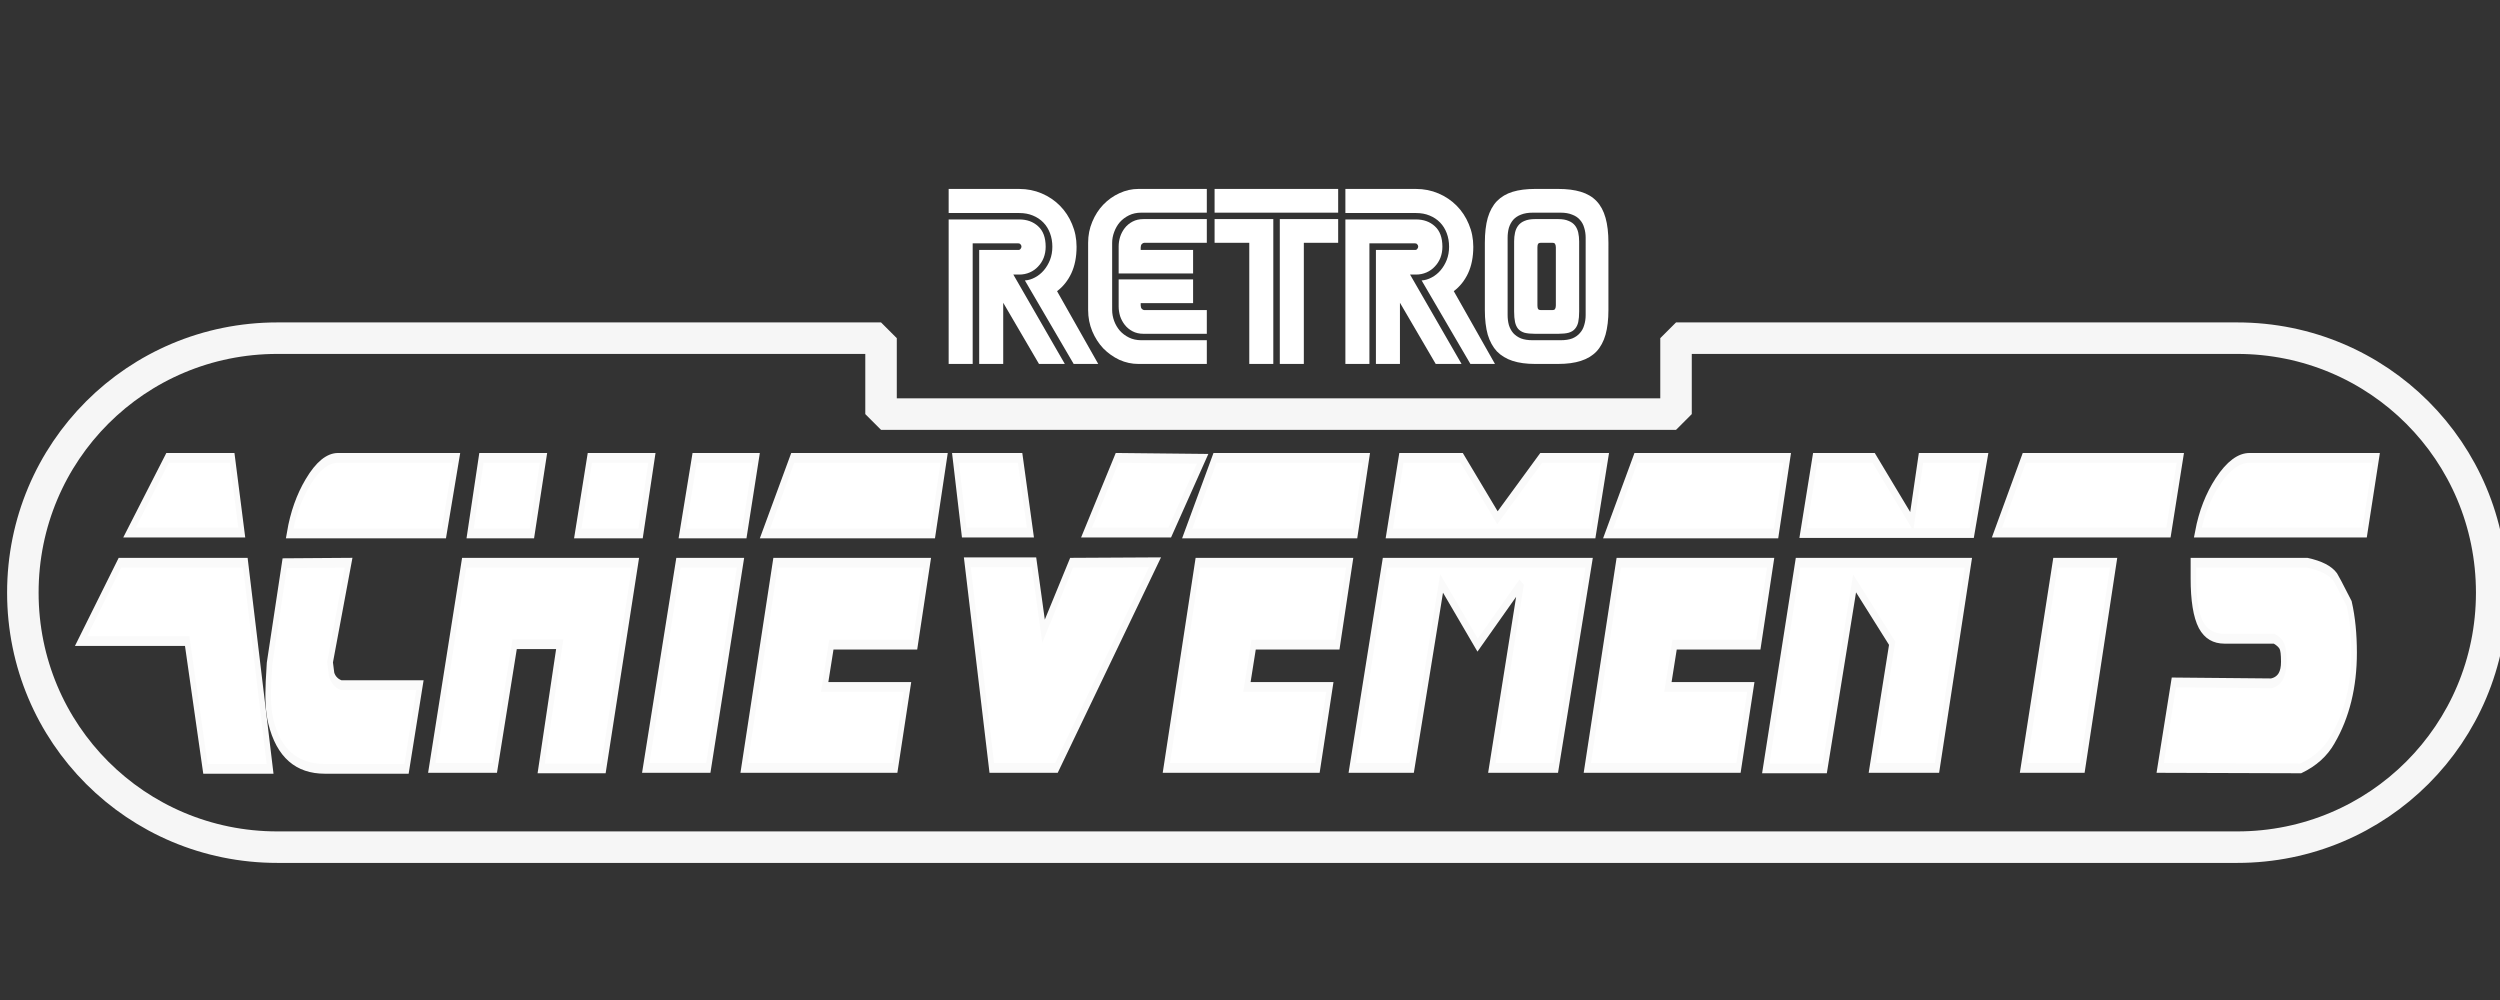 <?xml version="1.0" encoding="UTF-8" standalone="no"?>
<!-- Created with Inkscape (http://www.inkscape.org/) -->

<svg
   xmlns:dc="http://purl.org/dc/elements/1.1/"
   xmlns:cc="http://creativecommons.org/ns#"
   xmlns:rdf="http://www.w3.org/1999/02/22-rdf-syntax-ns#"
   xmlns:svg="http://www.w3.org/2000/svg"
   xmlns="http://www.w3.org/2000/svg"
   xmlns:sodipodi="http://sodipodi.sourceforge.net/DTD/sodipodi-0.dtd"
   xmlns:inkscape="http://www.inkscape.org/namespaces/inkscape"
   width="500"
   height="200"
   viewBox="0 0 132.292 52.917"
   version="1.1"
   id="svg8"
   inkscape:version="0.92.5 (2060ec1f9f, 2020-04-08)"
   sodipodi:docname="auto-retroachievements.svg">
  <rect x="0" y="0" width="132.292" height="52.917" fill="#333333" stroke="none"/>
  <defs
     id="defs2" />
  <sodipodi:namedview
     id="base"
     pagecolor="#ffffff"
     bordercolor="#666666"
     borderopacity="1.0"
     inkscape:pageopacity="0.0"
     inkscape:pageshadow="2"
     inkscape:zoom="1.1057724"
     inkscape:cx="46.082254"
     inkscape:cy="60.289445"
     inkscape:document-units="mm"
     inkscape:current-layer="layer1"
     showgrid="false"
     units="px"
     inkscape:pagecheckerboard="true"
     inkscape:window-width="1366"
     inkscape:window-height="743"
     inkscape:window-x="0"
     inkscape:window-y="0"
     inkscape:window-maximized="1"
     inkscape:object-nodes="false" />
  <g
     inkscape:label="Layer 1"
     inkscape:groupmode="layer"
     id="layer1"
     transform="translate(0,-244.083)">
    <g
       id="g926"
       style="stroke:#fafafa;stroke-width:0.4;stroke-miterlimit:4;stroke-dasharray:none;stroke-opacity:1"
       transform="matrix(0.976,0,0,0.976,1.487,3.177)">
      <g
         id="flowRoot36"
         style="font-style:normal;font-weight:normal;font-size:40px;line-height:125%;font-family:sans-serif;letter-spacing:0px;word-spacing:0px;fill:#ffffff;fill-opacity:1;stroke:#fafafa;stroke-width:0.867;stroke-linecap:butt;stroke-linejoin:miter;stroke-miterlimit:4;stroke-dasharray:none;stroke-opacity:1"
         transform="matrix(0.349,0,0,0.61,-15.518,215.296)"
         aria-label="ACHIEVEMENTS">
        <path
           inkscape:connector-curvature="0"
           id="path44"
           style="font-style:normal;font-variant:normal;font-weight:normal;font-stretch:normal;font-family:'Blade Runner Movie Font';-inkscape-font-specification:'Blade Runner Movie Font';fill:#ffffff;fill-opacity:1;stroke:#fafafa;stroke-width:0.867;stroke-miterlimit:4;stroke-dasharray:none;stroke-opacity:1"
           d="m 77.654,99.031 -1.48,-6.64 h -10.04 l -5.92,6.64 z m -8.48,9.64 2.84,11.36 h 10.04 l -3.84,-18.32 h -19.48 l -6.04,6.96 z" />
        <path
           inkscape:connector-curvature="0"
           id="path46"
           style="font-style:normal;font-variant:normal;font-weight:normal;font-stretch:normal;font-family:'Blade Runner Movie Font';-inkscape-font-specification:'Blade Runner Movie Font';fill:#ffffff;fill-opacity:1;stroke:#fafafa;stroke-width:0.867;stroke-miterlimit:4;stroke-dasharray:none;stroke-opacity:1"
           d="m 111.014,92.391 -1.96,6.72 H 85.094 q 0.76,-2.56 2.8,-4.52 2.28,-2.2 4.72,-2.2 z m -5.68,20.2 -2.08,7.44 H 90.574 q -6.6,0 -8.4,-4.2 -0.56,-1.28 -0.36,-3.56 0.04,-0.44 0.16,-1.6 l 2.36,-8.92 9.92,-0.04 -2.88,8.84 q 0.12,0.52 0.24,1.08 0.36,0.72 1.48,0.96 z" />
        <path
           inkscape:connector-curvature="0"
           id="path48"
           style="font-style:normal;font-variant:normal;font-weight:normal;font-stretch:normal;font-family:'Blade Runner Movie Font';-inkscape-font-specification:'Blade Runner Movie Font';fill:#ffffff;fill-opacity:1;stroke:#fafafa;stroke-width:0.867;stroke-miterlimit:4;stroke-dasharray:none;stroke-opacity:1"
           d="m 141.374,92.391 -1.76,6.72 h -9.76 l 1.88,-6.72 z m -16.84,0 -1.8,6.72 h -9.6 l 1.76,-6.72 z m 14.28,9.32 -4.96,18.28 h -9.68 l 2.88,-11.04 h -7 l -3.08,11 h -9.8 l 5.04,-18.24 z" />
        <path
           inkscape:connector-curvature="0"
           id="path50"
           style="font-style:normal;font-variant:normal;font-weight:normal;font-stretch:normal;font-family:'Blade Runner Movie Font';-inkscape-font-specification:'Blade Runner Movie Font';fill:#ffffff;fill-opacity:1;stroke:#fafafa;stroke-width:0.867;stroke-miterlimit:4;stroke-dasharray:none;stroke-opacity:1"
           d="m 157.574,92.391 -1.84,6.72 h -9.64 l 1.92,-6.72 z m -2.44,9.32 -5,18.24 h -9.72 l 5.08,-18.24 z" />
        <path
           inkscape:connector-curvature="0"
           id="path52"
           style="font-style:normal;font-variant:normal;font-weight:normal;font-stretch:normal;font-family:'Blade Runner Movie Font';-inkscape-font-specification:'Blade Runner Movie Font';fill:#ffffff;fill-opacity:1;stroke:#fafafa;stroke-width:0.867;stroke-miterlimit:4;stroke-dasharray:none;stroke-opacity:1"
           d="m 186.774,92.391 -1.76,6.72 h -26.08 l 4.32,-6.72 z m -2.6,9.32 -1.92,7.28 h -13 l -1.04,3.76 h 12.88 l -1.92,7.2 h -23.48 l 4.88,-18.24 z" />
        <path
           inkscape:connector-curvature="0"
           id="path54"
           style="font-style:normal;font-variant:normal;font-weight:normal;font-stretch:normal;font-family:'Blade Runner Movie Font';-inkscape-font-specification:'Blade Runner Movie Font';fill:#ffffff;fill-opacity:1;stroke:#fafafa;stroke-width:0.867;stroke-miterlimit:4;stroke-dasharray:none;stroke-opacity:1"
           d="m 226.934,92.471 -5.12,6.56 h -12.92 l 4.76,-6.64 z m -26.76,6.56 h -10.28 l -1.36,-6.64 h 10.04 z m 19.36,2.64 -15.32,18.28 h -10.04 l -3.8,-18.28 h 10.36 l 1.48,6.12 4.36,-6.08 z" />
        <path
           inkscape:connector-curvature="0"
           id="path56"
           style="font-style:normal;font-variant:normal;font-weight:normal;font-stretch:normal;font-family:'Blade Runner Movie Font';-inkscape-font-specification:'Blade Runner Movie Font';fill:#ffffff;fill-opacity:1;stroke:#fafafa;stroke-width:0.867;stroke-miterlimit:4;stroke-dasharray:none;stroke-opacity:1"
           d="m 252.374,92.391 -1.76,6.72 h -26.08 l 4.32,-6.72 z m -2.6,9.32 -1.92,7.28 h -13 l -1.04,3.76 h 12.88 l -1.92,7.2 h -23.48 l 4.88,-18.24 z" />
        <path
           inkscape:connector-curvature="0"
           id="path58"
           style="font-style:normal;font-variant:normal;font-weight:normal;font-stretch:normal;font-family:'Blade Runner Movie Font';-inkscape-font-specification:'Blade Runner Movie Font';fill:#ffffff;fill-opacity:1;stroke:#fafafa;stroke-width:0.867;stroke-miterlimit:4;stroke-dasharray:none;stroke-opacity:1"
           d="m 289.494,92.391 -1.88,6.72 h -31.68 l 1.88,-6.72 h 9.36 l 5.56,5.32 6.8,-5.32 z m -2.52,9.32 -5.16,18.24 h -9.96 l 4.56,-16.4 -6.76,5.48 -5.6,-5.48 -4.64,16.4 h -9.24 l 5.08,-18.24 z" />
        <path
           inkscape:connector-curvature="0"
           id="path60"
           style="font-style:normal;font-variant:normal;font-weight:normal;font-stretch:normal;font-family:'Blade Runner Movie Font';-inkscape-font-specification:'Blade Runner Movie Font';fill:#ffffff;fill-opacity:1;stroke:#fafafa;stroke-width:0.867;stroke-miterlimit:4;stroke-dasharray:none;stroke-opacity:1"
           d="m 317.774,92.391 -1.76,6.72 h -26.08 l 4.32,-6.72 z m -2.6,9.32 -1.92,7.28 h -13 l -1.04,3.76 h 12.88 l -1.92,7.2 h -23.48 l 4.88,-18.24 z" />
        <path
           inkscape:connector-curvature="0"
           id="path62"
           style="font-style:normal;font-variant:normal;font-weight:normal;font-stretch:normal;font-family:'Blade Runner Movie Font';-inkscape-font-specification:'Blade Runner Movie Font';fill:#ffffff;fill-opacity:1;stroke:#fafafa;stroke-width:0.867;stroke-miterlimit:4;stroke-dasharray:none;stroke-opacity:1"
           d="m 348.414,92.391 -2,6.68 h -26.2 l 1.88,-6.68 h 9.08 l 5.92,5.64 1.44,-5.64 z m -2.52,9.32 -4.88,18.24 h -10.04 l 3.08,-11.08 -5.84,-5.32 -4.64,16.44 h -9.16 l 5,-18.28 z" />
        <path
           inkscape:connector-curvature="0"
           id="path64"
           style="font-style:normal;font-variant:normal;font-weight:normal;font-stretch:normal;font-family:'Blade Runner Movie Font';-inkscape-font-specification:'Blade Runner Movie Font';fill:#ffffff;fill-opacity:1;stroke:#fafafa;stroke-width:0.867;stroke-miterlimit:4;stroke-dasharray:none;stroke-opacity:1"
           d="m 378.814,92.391 -1.84,6.64 h -26.64 l 4.24,-6.64 z m -10.36,9.32 -4.84,18.24 h -9.16 l 4.96,-18.24 z" />
        <path
           inkscape:connector-curvature="0"
           id="path66"
           style="font-style:normal;font-variant:normal;font-weight:normal;font-stretch:normal;font-family:'Blade Runner Movie Font';-inkscape-font-specification:'Blade Runner Movie Font';fill:#ffffff;fill-opacity:1;stroke:#fafafa;stroke-width:0.867;stroke-miterlimit:4;stroke-dasharray:none;stroke-opacity:1"
           d="m 409.254,92.391 -1.8,6.64 h -25.92 q 0.84,-2.56 3.08,-4.52 2.44,-2.12 4.96,-2.12 z m -6.76,25.04 q -1.6,1.64 -4.96,2.56 l -21.84,-0.04 2.12,-7.6 15.12,0.08 q 1.96,-0.24 1.96,-1.92 0,-1 -0.28,-1.36 -0.24,-0.36 -1.2,-0.68 h -7.72 q -2.52,0 -3.68,-1.24 -1.16,-1.28 -1.16,-4.12 0,-1.4 0,-1.4 h 17.68 q 3.24,0.4 4.36,1.28 0.16,0.12 2.16,2.36 0.76,1.92 0.76,4.36 0,4.44 -3.32,7.72 z" />
      </g>
    </g>
    <path
       style="opacity:0.98;fill:none;fill-opacity:1;stroke:#fafafa;stroke-width:1.667;stroke-linecap:round;stroke-linejoin:bevel;stroke-miterlimit:4;stroke-dasharray:none;stroke-opacity:1"
       d="m 14.676,261.978 c -7.461,0 -13.467,6.006 -13.467,13.467 0,7.461 6.006,13.467 13.467,13.467 H 118.386 c 7.461,0 13.467,-6.006 13.467,-13.467 0,-7.461 -6.006,-13.467 -13.467,-13.467 H 88.69 v 4.018 H 46.622 v -4.018 z"
       id="rect930"
       inkscape:connector-curvature="0" />
    <g
       aria-label="RETRO"
       transform="matrix(0.239,0,0,0.236,63.6,258.089)"
       style="font-style:normal;font-weight:normal;font-size:40px;line-height:125%;font-family:sans-serif;letter-spacing:0px;word-spacing:0px;fill:#ffffff;fill-opacity:1;stroke:none;stroke-width:1.689;stroke-linecap:butt;stroke-linejoin:miter;stroke-miterlimit:4;stroke-dasharray:none;stroke-opacity:1"
       id="flowRoot897">
      <path
         d="m -56.068,-10.143 h 15.64 q 2.52,0 4.16,1.52 1.68,1.52 1.68,4.6 0,1.32 -0.44,2.48 -0.44,1.12 -1.24,1.96 -0.76,0.84 -1.84,1.32 -1.08,0.48 -2.32,0.48 h -1.32 l 11.4,20.04 h -5.72 l -7.92,-13.72 V 22.257 h -5.32 V -3.303 h 8.68 q 0.32,0 0.48,-0.24 0.2,-0.24 0.2,-0.52 0,-0.28 -0.2,-0.48 -0.16,-0.24 -0.48,-0.24 h -10.12 V 22.257 h -5.32 z m 16.88,13.68 q 1.16,-0.08 2.24,-0.68 1.12,-0.6 1.96,-1.6 0.84,-1 1.36,-2.32 0.52,-1.36 0.52,-2.96 0,-1.64 -0.52,-3.04 -0.52,-1.4 -1.48,-2.4 -0.96,-1 -2.32,-1.56 -1.32,-0.56 -3,-0.56 h -15.64 v -5.4 h 15.64 q 2.64,0 4.96,1 2.32,1 4.04,2.76 1.72,1.76 2.68,4.12 1,2.36 1,5.08 0,3.44 -1.16,5.96 -1.16,2.48 -3.16,4 l 9.12,16.32 h -5.44 z"
         style="font-style:normal;font-variant:normal;font-weight:normal;font-stretch:normal;font-family:'SEGA LOGO FONT';-inkscape-font-specification:'SEGA LOGO FONT';fill:#ffffff;stroke:none;stroke-width:1.689;stroke-miterlimit:4;stroke-dasharray:none;stroke-opacity:1;fill-opacity:1"
         id="path937" />
      <path
         d="m -25.188,-4.903 q 0,-2.52 0.92,-4.72 0.92,-2.24 2.44,-3.84 1.56,-1.64 3.56,-2.56 2.04,-0.96 4.2,-0.96 h 15.16 v 5.32 h -14.52 q -1.52,0 -2.72,0.6 -1.2,0.6 -2.04,1.56 -0.8,0.96 -1.24,2.2 -0.44,1.2 -0.44,2.4 V 10.177 q 0,1.2 0.44,2.44 0.44,1.2 1.24,2.16 0.84,0.96 2.04,1.56 1.2,0.6 2.72,0.6 h 14.52 v 5.32 h -15.16 q -2.16,0 -4.2,-0.92 -2,-0.96 -3.56,-2.56 -1.52,-1.64 -2.44,-3.84 -0.92,-2.24 -0.92,-4.76 z m 6.76,6.88 v -6.08 q 0,-1.04 0.32,-2.12 0.36,-1.12 1.04,-2 0.68,-0.88 1.72,-1.44 1.04,-0.56 2.44,-0.56 h 14 v 5.32 h -13.88 q -0.24,0 -0.52,0.28 -0.24,0.28 -0.24,0.76 v 0.56 h 11.6 v 5.28 z m 0,1.32 h 16.48 v 5.32 h -11.6 v 0.52 q 0,0.48 0.24,0.76 0.28,0.28 0.52,0.28 h 13.88 v 5.32 h -14 q -1.4,0 -2.44,-0.56 -1.04,-0.56 -1.72,-1.44 -0.68,-0.88 -1.04,-1.96 -0.32,-1.12 -0.32,-2.16 z"
         style="font-style:normal;font-variant:normal;font-weight:normal;font-stretch:normal;font-family:'SEGA LOGO FONT';-inkscape-font-specification:'SEGA LOGO FONT';fill:#ffffff;stroke:none;stroke-width:1.689;stroke-miterlimit:4;stroke-dasharray:none;stroke-opacity:1;fill-opacity:1"
         id="path939" />
      <path
         d="m 30.172,-16.983 v 5.32 H 2.812 v -5.32 z m -14.36,6.76 v 32.48 h -5.32 V -4.903 H 2.812 v -5.32 z m 1.44,0 h 12.92 v 5.32 h -7.6 V 22.257 h -5.32 z"
         style="font-style:normal;font-variant:normal;font-weight:normal;font-stretch:normal;font-family:'SEGA LOGO FONT';-inkscape-font-specification:'SEGA LOGO FONT';fill:#ffffff;stroke:none;stroke-width:1.689;stroke-miterlimit:4;stroke-dasharray:none;stroke-opacity:1;fill-opacity:1"
         id="path941" />
      <path
         d="m 31.772,-10.143 h 15.64 q 2.52,0 4.16,1.52 1.68,1.52 1.68,4.6 0,1.32 -0.44,2.48 -0.44,1.12 -1.24,1.96 -0.76,0.84 -1.84,1.32 -1.08,0.48 -2.32,0.48 h -1.32 l 11.4,20.04 h -5.72 l -7.92,-13.72 V 22.257 h -5.32 V -3.303 h 8.68 q 0.32,0 0.48,-0.24 0.2,-0.24 0.2,-0.52 0,-0.28 -0.2,-0.48 -0.16,-0.24 -0.48,-0.24 h -10.12 V 22.257 h -5.32 z m 16.88,13.68 q 1.16,-0.08 2.24,-0.68 1.12,-0.6 1.96,-1.6 0.84,-1 1.36,-2.32 0.52,-1.36 0.52,-2.96 0,-1.64 -0.52,-3.04 -0.52,-1.4 -1.48,-2.4 -0.96,-1 -2.32,-1.56 -1.32,-0.56 -3,-0.56 h -15.64 v -5.4 h 15.64 q 2.64,0 4.96,1 2.32,1 4.04,2.76 1.72,1.76 2.68,4.12 1,2.36 1,5.08 0,3.44 -1.16,5.96 -1.16,2.48 -3.16,4 l 9.12,16.32 h -5.44 z"
         style="font-style:normal;font-variant:normal;font-weight:normal;font-stretch:normal;font-family:'SEGA LOGO FONT';-inkscape-font-specification:'SEGA LOGO FONT';fill:#ffffff;stroke:none;stroke-width:1.689;stroke-miterlimit:4;stroke-dasharray:none;stroke-opacity:1;fill-opacity:1"
         id="path943" />
      <path
         d="m 73.772,22.257 q -2.88,0 -4.96,-0.68 -2.08,-0.68 -3.48,-2.12 -1.36,-1.48 -2.04,-3.76 -0.64,-2.32 -0.64,-5.52 V -4.903 q 0,-3.32 0.64,-5.6 0.68,-2.32 2.04,-3.76 1.4,-1.44 3.48,-2.08 2.08,-0.64 4.96,-0.64 h 5.12 q 2.92,0 5,0.64 2.12,0.64 3.48,2.08 1.36,1.44 2,3.76 0.64,2.28 0.64,5.6 V 10.177 q 0,3.2 -0.64,5.52 -0.64,2.28 -2,3.76 -1.36,1.44 -3.48,2.12 -2.08,0.68 -5,0.68 z m 5.68,-5.32 q 1.52,0 2.56,-0.4 1.04,-0.44 1.68,-1.2 0.68,-0.76 0.96,-1.8 0.32,-1.04 0.32,-2.24 V -6.023 q 0,-1.2 -0.32,-2.24 -0.28,-1.04 -0.96,-1.8 -0.64,-0.76 -1.72,-1.16 -1.04,-0.44 -2.56,-0.44 h -6.16 q -1.52,0 -2.6,0.44 -1.04,0.4 -1.72,1.16 -0.64,0.76 -0.96,1.8 -0.28,1.04 -0.28,2.24 V 11.297 q 0,1.2 0.28,2.24 0.32,1.04 0.96,1.8 0.68,0.76 1.72,1.2 1.04,0.4 2.56,0.4 h 3.12 z m -5.72,-1.44 q -1.4,0 -2.32,-0.24 -0.88,-0.28 -1.4,-0.88 -0.48,-0.6 -0.68,-1.52 -0.2,-0.96 -0.2,-2.36 V -5.223 q 0,-1.04 0.2,-1.96 0.2,-0.92 0.72,-1.6 0.52,-0.68 1.4,-1.04 0.92,-0.4 2.32,-0.4 h 2.56 2.56 q 1.4,0 2.28,0.4 0.92,0.36 1.44,1.04 0.52,0.68 0.72,1.6 0.2,0.92 0.2,1.96 V 10.497 q 0,1.4 -0.2,2.36 -0.2,0.92 -0.72,1.52 -0.48,0.6 -1.4,0.88 -0.88,0.24 -2.28,0.24 z m 3.88,-5.32 q 0.48,0 0.6,-0.28 0.16,-0.28 0.16,-0.76 v -13 q 0,-0.48 -0.16,-0.76 -0.12,-0.28 -0.6,-0.28 h -2.56 q -0.48,0 -0.64,0.28 -0.12,0.28 -0.12,0.76 v 13 q 0,0.48 0.12,0.76 0.16,0.28 0.64,0.28 z"
         style="font-style:normal;font-variant:normal;font-weight:normal;font-stretch:normal;font-family:'SEGA LOGO FONT';-inkscape-font-specification:'SEGA LOGO FONT';fill:#ffffff;stroke:none;stroke-width:1.689;stroke-miterlimit:4;stroke-dasharray:none;stroke-opacity:1;fill-opacity:1"
         id="path945" />
    </g>
  </g>
</svg>
